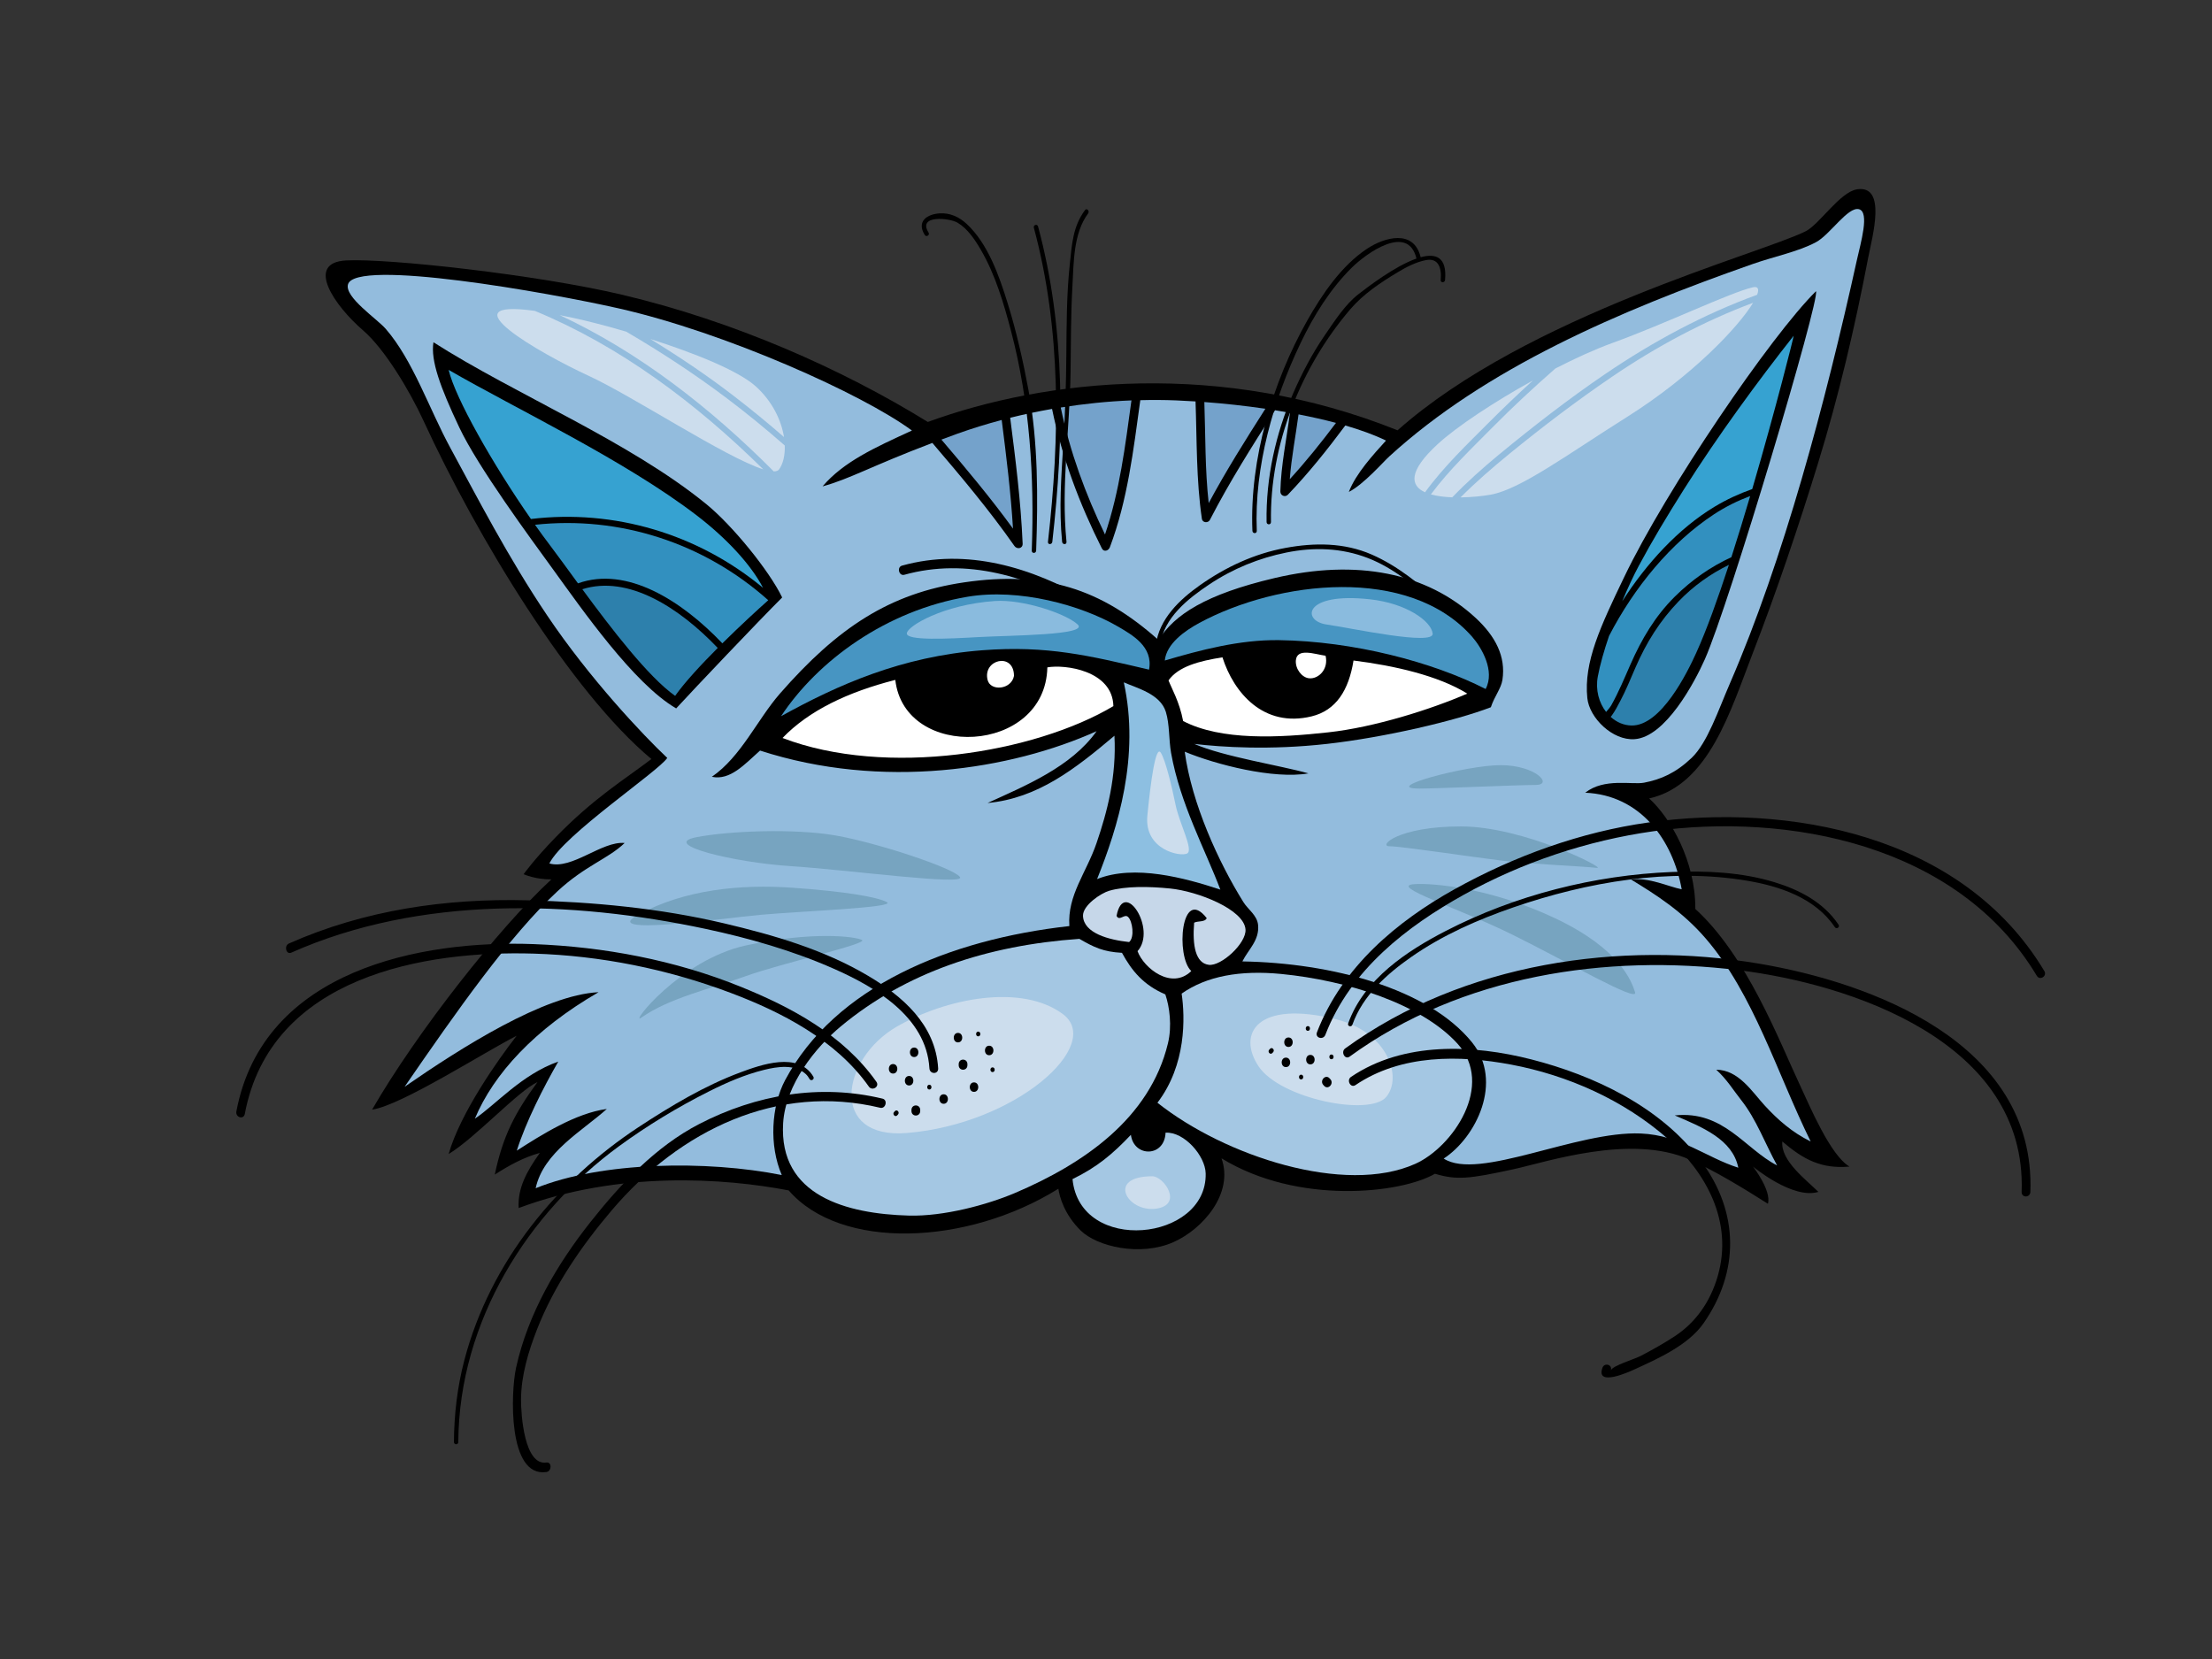 <?xml version="1.0" encoding="utf-8"?>
<!-- Generator: Adobe Illustrator 17.0.0, SVG Export Plug-In . SVG Version: 6.00 Build 0)  -->
<!DOCTYPE svg PUBLIC "-//W3C//DTD SVG 1.1//EN" "http://www.w3.org/Graphics/SVG/1.1/DTD/svg11.dtd">
<svg version="1.1" id="Layer_1" xmlns="http://www.w3.org/2000/svg" xmlns:xlink="http://www.w3.org/1999/xlink" x="0px" y="0px"
	 width="800px" height="600px" viewBox="0 0 800 600" enable-background="new 0 0 800 600" xml:space="preserve">
<rect x="0" y="0" width="800" height="600" fill="#333333" stroke="none"/>
<g>
	<path fill-rule="evenodd" clip-rule="evenodd" d="M194.39,391.343c-8.246,11.289-12.534,19.584-15.444,33.458
		c5.405-3.464,10.428-6.199,16.306-7.84c-4.81,6.704-8.091,12.863-7.672,19.944c36.548-13.632,74.694-10.763,97.671-6.375
		c18.77,21.715,64.389,20.019,97.523-0.603c0.455,2.986,2.139,9.247,8.046,15.085c5.901,5.83,21.562,9.541,33.587,4.22
		c10.546-4.686,21.895-17.573,17.362-30.311c27.706,16.982,64.998,12.695,77.199,5.584c7.881,2.335,12.209,1.889,28.333-1.619
		c12.125-2.637,42.533-12.926,63.773-3.511c9.261,4.103,19.707,10.529,28.312,15.979c1.381-4.745-5.39-13.444-5.39-13.444
		s14.333,11.982,23.652,9.157c-4.294-4.279-13.757-11.296-13.044-18.228c7.676,6.536,14.076,9.968,24.285,9.071
		c-6.941-4.091-14.36-21.883-17.822-29.262c-7.692-16.355-19.215-46.882-37.929-63.903c0.082-17.24-8.871-32.823-16.688-39.978
		c21.611-4.862,29.416-31.789,37.545-52.767c8.54-22.013,16.617-46.026,23.508-68.421c7.525-24.442,13.287-48.972,18.197-74.604
		c1.397-7.225,6.802-26.166-4.071-24.503c-6.224,0.97-13.628,12.727-18.635,15.191c-16.862,8.328-100.682,30.38-147.548,71.961
		c-63.842-25.61-127.259-18.6-169.89-3.019c-31.211-19.276-70.229-36.455-110.362-45.961c-30.929-7.327-84.918-13.246-99.964-12.46
		c-15.046,0.77-4.291,16.353,6.095,25.314c7.799,6.72,16.839,21.811,21.856,32.709c19.344,42.071,53.39,98.148,82.409,122.304
		c-9.676,7.39-20.776,14.008-34.757,28.415c-7.752,8.001-11.459,13.244-11.459,13.244s4.292,1.947,10.046,1.869
		c-19.129,17.659-48.743,55.377-64.843,83.263c10.364-1.399,40.599-20.794,52.279-26.715c-6.827,8.789-20.412,28.043-24.601,42.784
		C171.805,411.6,187.435,394.536,194.39,391.343z"/>
	<path fill-rule="evenodd" clip-rule="evenodd" fill="#74A2CB" d="M366.366,191.182c-0.799-13.169-2.429-26.233-4.087-39.296
		c-5.523,1.471-10.879,3.127-15.99,4.957c-2.041,0.741-3.973,1.446-5.815,2.141C349.39,169.446,358.22,179.99,366.366,191.182z"/>
	<path fill-rule="evenodd" clip-rule="evenodd" fill="#74A2CB" d="M409.207,144.81c-8.661,0.341-17.23,1.238-25.572,2.572
		c3.325,16.053,8.957,31.379,16.008,45.92C404.941,177.68,406.956,161.219,409.207,144.81z"/>
	<path fill-rule="evenodd" clip-rule="evenodd" fill="#74A2CB" d="M457.636,147.835c-7.225-1.064-14.683-1.885-22.068-2.433
		c0.417,12.201,0.234,24.43,1.571,36.55C443.452,170.208,450.513,159.004,457.636,147.835z"/>
	<path fill-rule="evenodd" clip-rule="evenodd" fill="#93BCDD" d="M594.595,283.07c6.089-1.168,11.461-3.511,17.195-8.957
		c5.736-5.454,9.654-17.279,13.873-26.981c19.354-44.615,34.482-101.322,45.869-152.925c1.405-6.348,4.753-17.552,0.768-18.545
		c-3.991-1.003-10.47,9.263-15.555,11.951c-6.53,3.464-15.113,5.157-22.748,7.833c-48.886,17.146-96.826,37.878-131.583,69.663
		c-2.192,2.004-9.22,10.078-14.59,12.807c2.511-6.62,8.953-13.63,13.445-18.577c-4.108-2.001-9.108-3.824-14.715-5.456
		c-6.518,8.746-13.289,17.232-20.793,25.055c-0.968,1.009-2.744,0.321-2.701-1.228c0.235-9.611,2.267-18.939,3.473-28.415
		c-1.783-0.325-3.577-0.635-5.403-0.921c-8.25,12.936-16.476,25.896-23.555,39.655c-0.623,1.211-2.672,1.107-2.899-0.406
		c-2.065-14.059-1.787-28.251-2.292-42.439c-2.314-0.145-4.625-0.272-6.898-0.372c-4.369-0.179-8.73-0.194-13.081-0.08
		c-2.486,18.049-4.586,36.167-11.012,53.198c-0.48,1.271-2.173,1.846-2.894,0.402c-7.987-15.886-14.392-32.741-18.006-50.44
		c-5.153,0.903-10.217,1.969-15.144,3.203c1.938,15.117,3.853,30.239,4.504,45.513c0.077,1.892-2.092,2.11-2.96,0.869
		c-9.167-13.103-19.389-25.218-29.689-37.28c-22.15,8.393-29.773,12.995-39.71,15.709c7.606-8.892,18.712-13.957,32.324-20.191
		c-17.775-13.13-67.357-35.435-106.124-44.194c-25.328-5.719-95.235-18.12-97.841-8.655c-1.273,4.625,10.452,12.392,13.649,16.071
		c9.896,11.398,15.714,28.97,23.355,43.013c9.569,17.587,20.785,39.473,35.115,60.758c15.183,22.566,34.524,43.109,43.352,51.408
		c-3.185,4.89-37.45,27.769-42.638,38.168c8.193,2.37,18.99-8.181,27.228-7.397c-6.091,5.826-14.227,8.111-24.36,17.518
		c-17.203,15.967-36.363,43.242-55.228,70.658c20.471-14.188,50.567-33.266,70.158-34.218
		c-23.176,13.412-37.954,29.532-44.742,45.753c7.593-5.082,16.909-15.983,30.164-20.649c-5.372,9.349-11.673,21.695-14.997,32.2
		c8.914-5.72,21.296-13.553,32.557-15.073c-8.769,7.923-22.938,15.622-25.735,28.67c23.703-9.647,61.955-10.18,89.009-4.765
		c-4.629-10.689-3.832-24.9,1.25-34.398c17.987-33.638,59.094-50.796,102.761-55.651c-0.76-11.218,6.15-19.215,9.854-30.081
		c3.857-11.304,7.237-24.047,6.449-38.756c-14.117,11.915-27.708,22.644-45.883,24.325c13.491-6.175,30.251-13.013,39.433-25.97
		c-30.956,13.949-77.534,21.343-121.723,7.009c-5.609,4.992-10.787,10.893-17.434,9.486c10.607-7.296,16.433-20.716,24.636-30.104
		c20.867-23.851,39.659-36.268,66.666-40.225c29.087-4.263,49.501,2.355,70.236,20.865c5.78-9.165,16.994-16.519,41.965-22.407
		c29.736-7.012,55.052-1.934,72.737,14.405c7.161,6.63,10.979,13.961,9.688,22.42c-0.504,3.186-2.864,5.874-4.187,9.89
		c-12.536,4.859-38.467,10.924-59.246,13.255c-20.78,2.335-37.98,1.168-48.008,0.012c10.748,4.667,31.178,7.789,41.275,10.654
		c-12.613,2.194-33.483-3.174-44.743-7.84c2.584,18.855,12.194,39.888,21.237,54.413c1.624,2.621,4.964,4.737,5.297,8.232
		c0.55,5.576-3.524,8.863-5.683,13.201c32.181,0.529,67.271,9.756,83.053,29.265c11.502,14.22,1.432,34.442-10.242,42.039
		c12.628,8.154,48.012-10.05,71.289-9.071c14.492,0.619,23.578,8.671,35.264,12.378c-2.069-10.25-12.948-14.623-22.976-18.914
		c17.65-1.877,25.337,12.092,37.014,18.091c-4.365-7.934-7.535-16.711-12.89-23.494c-3.148-3.989-5.135-7.444-9.112-11.136
		c8.107,0.086,12.932,7.978,17.587,13.036c4.665,5.066,9.852,9.647,16.549,12.93c-12.372-25.163-20.551-53.132-37.923-73.377
		c-8.358-9.741-18.028-15.881-26.991-21.339c6.52-0.878,13.428,2.559,18.271,3.507c-3.231-17.891-14.925-34.073-34.894-34.927
		C580.19,281.263,590.232,283.904,594.595,283.07z"/>
	<path fill-rule="evenodd" clip-rule="evenodd" fill="#74A2CB" d="M466.462,173.309c5.92-6.457,11.414-13.32,16.717-20.367
		c-4.255-1.13-8.81-2.155-13.548-3.076C468.603,157.697,467.064,165.429,466.462,173.309z"/>
	<path fill-rule="evenodd" clip-rule="evenodd" d="M656.772,105.326c1.603,2.623-31.44,113.441-40.211,133.154
		c-3.691,8.295-14.206,28.102-25.416,28.854c-7.96,0.537-16.325-7.684-17.068-14.85c-1.342-13.036,4.745-25.892,13.281-43.681
		C602.577,177.02,640.458,121.443,656.772,105.326z"/>
	<path fill-rule="evenodd" clip-rule="evenodd" fill="#36A2D1" d="M619.993,183.324c4.439-2.686,9.028-4.788,13.728-6.446
		c8.465-28.883,15.124-55.435,14.976-55.435c-12.736,16.112-27.477,36.203-39.733,55.614c-6.197,9.835-11.351,18.38-16.294,27.618
		c-1.883,3.516-3.961,7.98-5.975,12.791C595.563,203.628,607.053,191.155,619.993,183.324z"/>
	<path fill-rule="evenodd" clip-rule="evenodd" fill="#3290BF" d="M619.934,185.973c-15.618,10.231-28.95,26.505-38.005,44.028
		c-1.802,5.293-3.268,10.415-4.059,14.666c-0.905,4.874,0.419,9.498,2.995,12.816c0.749-0.87,1.477-1.704,1.893-2.437
		c2.633-4.702,4.714-9.709,6.896-14.682c4.079-9.286,8.951-17.491,15.971-24.489c6.222-6.191,13.136-10.936,20.557-14.364
		c2.318-7.204,4.608-14.711,6.796-22.115C628.469,181.091,624.102,183.244,619.934,185.973z"/>
	<path fill-rule="evenodd" clip-rule="evenodd" fill="#2D80AC" d="M607.108,217.474c-6.767,7.041-11.675,14.854-15.654,24.035
		c-1.744,4.016-3.395,8.118-5.439,11.966c-0.93,1.783-1.875,3.593-3.032,5.219c-0.067,0.102-0.239,0.305-0.461,0.58
		c2.09,1.893,4.676,3.052,7.486,3.115c10.689,0.247,20.22-19.09,23.51-26.39c3.691-8.138,7.741-19.415,11.759-31.708
		C618.665,207.518,612.5,211.851,607.108,217.474z"/>
	<path fill-rule="evenodd" clip-rule="evenodd" d="M156.763,123.782c29.722,18.982,70.838,35.797,98.789,58.629
		c9.3,7.603,22.597,23.88,27.332,33.668c-8.6,8.577-31.889,33.101-38.336,40.127c-15.407-8.973-33.985-35.746-44.788-50.643
		c-7.927-10.934-26.872-36.601-33.674-51.014C159.275,140.139,155.688,130.398,156.763,123.782z"/>
	<path fill-rule="evenodd" clip-rule="evenodd" fill="#36A2D1" d="M275.972,212.604c-4.428-8.493-13.261-17.954-23.898-26.125
		c-26.101-20.024-65.296-38.534-89.818-52.702c2.347,10.087,15.953,34.124,29.763,53.925
		C222.12,184.088,252.384,193.063,275.972,212.604z"/>
	<path fill-rule="evenodd" clip-rule="evenodd" fill="#3290BF" d="M193.489,189.793c1.861,2.633,3.726,5.188,5.55,7.59
		c2.648,3.483,6.101,8.277,9.997,13.594c17.679-6.332,37.482,6.234,52.213,21.691c6.483-6.406,12.899-12.291,16.602-15.587
		C254.59,196.307,223.971,186.465,193.489,189.793z"/>
	<path fill-rule="evenodd" clip-rule="evenodd" fill="#2D80AC" d="M210.604,213.105c10.523,14.305,23.815,31.663,33.562,38.567
		c3.485-4.929,9.361-11.265,15.413-17.335C245.692,219.77,227.21,207.837,210.604,213.105z"/>
	<path fill-rule="evenodd" clip-rule="evenodd" fill="#4795C2" d="M537.3,249.188c-19.18-9.796-47.807-17.287-74.79-17.671
		c-14.22-0.196-28.445,3.601-41.25,7.37c0.631-6.116,7.241-10.755,12.509-13.604c28.394-15.32,75.779-20.9,98.601,4.949
		C535.894,234.236,540.768,242.672,537.3,249.188z"/>
	<path fill-rule="evenodd" clip-rule="evenodd" fill="#4795C2" d="M415.574,242.186c-21.621-5.07-36.765-8.804-60.292-7.01
		c-29.375,2.241-52.379,12.578-72.807,23.851c13.22-19.991,37.921-38.246,67.498-43.214c18.606-3.127,40.964,3.013,54.225,10.712
		C409.54,229.636,417.124,233.86,415.574,242.186z"/>
	<path fill-rule="evenodd" clip-rule="evenodd" fill="#FFFFFF" d="M479.416,237.155c1.142,4.886-2.543,8.448-5.909,8.162
		c-2.639-0.227-5.066-3.366-4.849-6.43C469.011,234.162,475.521,236.622,479.416,237.155z"/>
	<path fill-rule="evenodd" clip-rule="evenodd" fill="#FFFFFF" d="M442.116,237.731c4.085,12.808,14.874,25.57,32.237,21.354
		c8.856-2.155,13.454-9.47,15.162-20.199c14.74,1.846,30.694,5.47,41.147,11.97c-13.15,5.697-33.509,12.162-50.252,14
		c-17.934,1.979-38.695,3.076-52.513-4.079c-1.344-7.002-4.139-11.731-5.287-14.705
		C426.196,241.011,433.721,239.063,442.116,237.731z"/>
	<path fill-rule="evenodd" clip-rule="evenodd" fill="#FFFFFF" d="M366.723,244.447c-0.927,5-8.509,5.677-9.551,1.45
		C355.344,238.46,366.699,235.76,366.723,244.447z"/>
	<path fill-rule="evenodd" clip-rule="evenodd" fill="#FFFFFF" d="M402.673,255.375c-28.419,16.923-82.224,25.868-119.662,11.524
		c9.549-9.921,23.61-16.621,40.789-21.002c3.327,29.293,54.288,27.048,54.991-4.533
		C384.994,240.231,402.352,242.402,402.673,255.375z"/>
	<path fill-rule="evenodd" clip-rule="evenodd" fill="#8DBFE1" d="M441.36,321.742c-12.77-4.216-31.062-9.219-44.586-3.808
		c7.545-18.768,15.534-44.347,9.664-71.156c4.759,2.108,13.169,4.158,15.201,10.662c1.397,4.486,1.054,10.082,1.894,14.83
		C426.808,290.733,435.884,307.264,441.36,321.742z"/>
	<path fill-rule="evenodd" clip-rule="evenodd" fill="#C6D7E9" d="M431.876,333.697c1.383-0.701,3.938-0.125,4.549-1.649
		c-9.266-11.821-11.283,13.855-5.579,19.145c-7.139,6.947-17.174-1.007-19.444-7.194c7.129-7.911-4.962-26.558-7.584-12.766
		c1.032,2.108,2.856-0.913,4.169,0.403c1.597,1.477,2.429,7.355,0.376,9.071c-7.249-0.776-16.468-3.17-16.684-9.474
		c-0.122-3.816,6.504-8.224,9.488-9.079c5.899-1.697,14.29-1.599,21.993-0.819c9.968,0.995,26.807,7.554,27.298,14.838
		c0.333,4.988-8.808,13.338-13.277,12.77C432.358,348.34,431.206,341.941,431.876,333.697z"/>
	<path fill-rule="evenodd" clip-rule="evenodd" fill="#A4C7E3" d="M421.461,359.64c1.515,4.436,2.478,11.394,0.933,17.75
		c-6.583,27.193-30.59,43.543-55.31,54.068c-10.084,4.282-25.786,8.522-38.36,8.177c-22.548-0.615-47.07-7.151-45.495-33.391
		c0.837-14.074,11.87-27.577,20.859-35.037c23.58-19.584,52.963-29.324,86.284-31.656c5.372,3.103,8.593,4.663,15.406,5.055
		C409.357,351.224,413.66,356.29,421.461,359.64z"/>
	<path fill-rule="evenodd" clip-rule="evenodd" fill="#A4C7E3" d="M427.358,359.35c9.031-6.351,21.217-8.538,35.999-7.104
		c23.974,2.327,50.714,10.912,63.705,25.143c13.729,15.046-1.675,37.482-15.234,43.543c-25.416,11.378-68.789-2.723-93.225-22.111
		C429.066,385.113,428.624,367.982,427.358,359.35z"/>
	<path fill-rule="evenodd" clip-rule="evenodd" fill="#A4C7E3" d="M387.891,426.439c8.924-4.338,14.564-9.114,21.11-16.014
		c1.073,8.177,12.178,8.177,12.542-0.78c6.736-0.388,14.351,8.334,14.508,14.737C436.621,448.98,390.544,453.78,387.891,426.439z"/>
	<path fill-rule="evenodd" clip-rule="evenodd" fill="#CCDDED" d="M324.365,371.281c17.785-10.231,45.001-15.646,59.995-4.553
		c15.001,11.077-16.798,39.763-56.392,43.038C299.791,412.086,303.962,383.024,324.365,371.281z"/>
	<path fill-rule="evenodd" clip-rule="evenodd" fill="#CCDDED" d="M483.352,368.671c18.496,4.62,23.994,20.861,18.006,28.043
		c-6.008,7.174-38.401,0.654-46.198-11.089C447.355,373.883,454.559,361.493,483.352,368.671z"/>
	<path fill-rule="evenodd" clip-rule="evenodd" fill="#CCDDED" d="M416.757,425.412c4.2,0,11.4,10.434,1.197,11.739
		C407.757,438.452,399.963,425.412,416.757,425.412z"/>
	<path fill-rule="evenodd" clip-rule="evenodd" fill="#CCDDED" d="M425.16,291.066c1.401,6.857,6.595,16.308,4.196,17.601
		c-2.398,1.309-15.595-1.293-14.398-13.686c1.207-12.394,2.996-25.43,4.802-22.828C421.557,274.759,423.955,285.197,425.16,291.066z
		"/>
	<path fill-rule="evenodd" clip-rule="evenodd" fill="#CCDDED" d="M515.386,178.044c6.767-9.316,15.416-17.538,23.133-25.283
		c5.172-5.194,10.478-10.233,15.871-15.166c-13.968,7.733-27.459,16.617-34.444,23.045
		C509.126,170.592,510.119,175.658,515.386,178.044z"/>
	<path fill-rule="evenodd" clip-rule="evenodd" fill="#CCDDED" d="M633.946,103.901c-8.397,1.953-31.199,13.038-50.996,20.21
		c-6.038,2.194-13.136,5.417-20.43,9.159c-7.719,6.757-15.274,13.751-22.532,21.092c-7.45,7.533-15.837,15.481-22.491,24.446
		c2.253,0.633,4.953,0.952,7.725,1.058c5.327-5.517,11.049-10.627,16.915-15.469c12.417-10.242,25.2-20.15,38.417-29.14
		c17.415-11.831,35.684-21.629,54.934-28.646C636.283,104.503,635.829,103.462,633.946,103.901z"/>
	<path fill-rule="evenodd" clip-rule="evenodd" fill="#CCDDED" d="M583.068,136.223c-12.729,8.65-25.087,18.044-37.084,27.83
		c-6.116,4.998-12.133,10.193-17.762,15.841c4.169-0.049,8.209-0.502,10.93-0.993c10.804-1.961,27.784-14.574,49.2-28.049
		c23.582-14.844,40.311-32.474,45.675-41.343C616.203,116.177,599.193,125.259,583.068,136.223z"/>
	<path fill-rule="evenodd" clip-rule="evenodd" fill="#CCDDED" d="M265.399,143.213c6.15,4.731,12.215,9.688,18.144,14.858
		c-0.96-6.018-4.173-12.869-10.174-18.302c-6.414-5.811-22.585-12.186-38.168-17.164
		C245.555,128.939,255.658,135.714,265.399,143.213z"/>
	<path fill-rule="evenodd" clip-rule="evenodd" fill="#CCDDED" d="M279.838,170.486c0.905-0.004,1.575-0.219,1.93-0.719
		c1.454-2.041,2.173-5.1,2.059-8.638c-6.804-5.982-13.786-11.673-20.904-17.047c-11.735-8.855-23.919-16.799-36.447-24.14
		c-7.421-2.175-14.214-3.91-19.106-4.956c-1.745-0.378-3.387-0.711-4.941-1.017C231.059,127.338,256.724,147.292,279.838,170.486z"
		/>
	<path fill-rule="evenodd" clip-rule="evenodd" fill="#CCDDED" d="M193.42,112.431c-32.58-4.5,1.587,15.234,19.348,23.421
		c16.298,7.519,49.649,29.585,63.282,33.899C251.53,145.585,224.153,125.14,193.42,112.431z"/>
	<path fill-rule="evenodd" clip-rule="evenodd" fill="#8ABBDE" d="M359.764,217.368c10.193-0.713,25.8,4.576,29.994,8.487
		c4.2,3.914-24.601,3.914-35.993,4.561c-11.402,0.654-25.802,1.309-25.802-1.301S341.16,218.669,359.764,217.368z"/>
	<path fill-rule="evenodd" clip-rule="evenodd" fill="#8ABBDE" d="M495.35,216.733c13.253,1.426,22.199,7.821,22.8,12.382
		c0.593,4.565-29.401-1.959-38.399-3.26C470.755,224.554,471.352,214.116,495.35,216.733z"/>
	<path fill-rule="evenodd" clip-rule="evenodd" fill="#77A4C0" d="M577.549,313.886c3.818,0.463-26.395-14.999-49.196-14.999
		c-22.802,0-30.006,7.174-25.801,7.174c4.2,0,29.996,3.914,40.791,5.223C554.149,312.594,572.151,313.24,577.549,313.886z"/>
	<path fill-rule="evenodd" clip-rule="evenodd" fill="#77A4C0" d="M513.356,285.197c6.7,0,35.386-1.305,41.994-1.305
		c6.6,0,0-7.162-12.601-7.162C530.15,276.73,498.956,285.197,513.356,285.197z"/>
	<path fill-rule="evenodd" clip-rule="evenodd" fill="#77A4C0" d="M251.761,302.806c11.606-2.292,35.405-3.26,50.404-0.654
		c15.001,2.614,42.597,11.735,44.999,15.007c2.396,3.26-40.801-2.609-61.201-3.91C265.569,311.939,238.564,305.415,251.761,302.806z
		"/>
	<path fill-rule="evenodd" clip-rule="evenodd" fill="#77A4C0" d="M230.767,330.849c16.966-9.22,37.2-11.089,55.796-9.792
		c18.602,1.313,30.604,3.276,34.201,5.223c3.601,1.959-31.197,3.264-45.597,4.569C260.769,332.154,216.368,338.67,230.767,330.849z"
		/>
	<path fill-rule="evenodd" clip-rule="evenodd" fill="#77A4C0" d="M511.55,319.76c6.585-0.443,27.598,1.297,50.992,12.394
		c23.404,11.088,27.608,22.824,28.805,26.742c1.201,3.902-24.599-11.096-44.396-20.876
		C527.148,328.239,501.954,320.418,511.55,319.76z"/>
	<path fill-rule="evenodd" clip-rule="evenodd" fill="#77A4C0" d="M231.97,368.021c-4.645,3.268,13.804-20.861,37.797-26.092
		c23.996-5.215,39.6-3.26,41.998-1.952c2.402,1.301-29.397,8.483-41.998,13.04C257.165,357.587,242.179,360.851,231.97,368.021z"/>
	<path fill-rule="evenodd" clip-rule="evenodd" d="M393.927,217.254c-20.763-12.123-44.327-19.194-67.694-12.687
		c-1.971,0.548-1.134,3.859,0.841,3.307c22.536-6.271,45.262,0.67,65.255,12.351C394.127,221.275,395.722,218.312,393.927,217.254z"
		/>
	<path fill-rule="evenodd" clip-rule="evenodd" d="M521.032,218.132c-7.617-6.979-15.595-13.473-24.883-17.554
		c-10.043-4.389-20.796-4.351-31.309-2.4c-11.144,2.047-21.576,6.89-31.019,13.579c-7.051,5.019-14.66,12.037-15.814,21.648
		c-0.131,1.097,1.44,1.085,1.579,0c1.213-10.066,10.358-17.08,17.711-22.001c8.626-5.762,18.022-9.566,27.961-11.576
		c9.919-2.004,19.893-1.695,29.44,1.993c9.449,3.642,17.638,10.575,25.216,17.522C520.689,220.056,521.812,218.849,521.032,218.132z
		"/>
	<path fill-rule="evenodd" clip-rule="evenodd" d="M314.077,352.983c-16.092-9.573-34.426-14.846-52.242-19.051
		c-23.238-5.49-47.325-7.73-71.062-8.326c-29.426-0.744-58.911,3.479-86.27,15.618c-1.861,0.827-1.044,4.154,0.843,3.315
		c46.537-20.665,101.222-18.937,149.889-8.585c15.767,3.366,31.407,7.829,46.306,14.4c14.239,6.281,33.495,17.095,34.596,36.032
		c0.133,2.21,3.289,2.218,3.162,0C338.367,370.376,326.069,360.114,314.077,352.983z"/>
	<path fill-rule="evenodd" clip-rule="evenodd" d="M739.355,351.177c-29.708-49.558-92.794-60.812-143.173-53.723
		c-24.371,3.421-48.416,12.061-70.25,24.219c-20.494,11.422-40.519,27.965-49.634,51.67c-0.786,2.045,2.269,2.919,3.035,0.913
		c9.12-23.678,29.728-39.327,50.05-50.647c21.188-11.802,44.862-19.631,68.462-22.957c48.614-6.833,110.191,4.549,138.791,52.258
		C737.743,354.754,740.478,353.03,739.355,351.177z"/>
	<path fill-rule="evenodd" clip-rule="evenodd" d="M636.233,348.524c-50.062-8.456-107.018-0.404-149.732,30.664
		c-1.693,1.223-0.1,4.196,1.591,2.962c40.607-29.528,93.033-37.173,140.781-31.264c39.792,4.917,104.222,25.629,102.278,80.16
		c-0.08,2.218,3.076,2.21,3.162,0C736.244,376.865,676.111,355.263,636.233,348.524z"/>
	<path fill-rule="evenodd" clip-rule="evenodd" d="M316.963,391.249c-12.019-17.029-30.921-27.024-49.011-34.355
		c-23.854-9.666-49.543-14.482-74.943-15.442c-40.425-1.532-97.862,9.118-107.517,60.51c-0.408,2.167,2.635,3.087,3.046,0.913
		c9.396-49.997,65.445-59.169,104.471-57.986c24.172,0.725,48.398,5.587,71.236,14.196c18.146,6.841,38.003,16.907,49.989,33.901
		C315.452,394.716,318.207,393.016,316.963,391.249z"/>
	<path fill-rule="evenodd" clip-rule="evenodd" d="M319.175,397.337c-22.495-5.419-45.708-1.505-66.385,9.228
		c-15.444,8.001-28.202,21.429-39.234,35.386c-12.027,15.199-22.59,33.05-26.917,52.732c-1.94,8.804-3.046,39.747,10.987,37.698
		c1.975-0.29,2.004-3.73,0-3.432c-7.995,1.16-9.216-17.287-9.19-22.781c0.039-8.718,2.672-17.405,5.777-25.355
		c6.24-15.975,16.179-30.292,26.929-42.971c24.857-29.344,60.216-46.083,97.194-37.2
		C320.329,401.118,321.167,397.812,319.175,397.337z"/>
	<path fill-rule="evenodd" clip-rule="evenodd" d="M615.538,420.338c-14.709-20.105-39.259-31.44-61.656-37.177
		c-21.016-5.384-46.265-6.567-65.28,6.328c-1.724,1.176-0.133,4.134,1.603,2.962c16.563-11.218,37.741-10.916,56.337-7.421
		c20.291,3.816,40.554,12.699,56.642,26.82c13.82,12.127,23.704,29.979,18.087,49.566c-2.67,9.329-7.96,16.844-15.546,21.836
		c-3.949,2.594-8.063,4.89-12.213,7.072c-2.484,1.297-10.348,3.581-10.94,5.301c0.727-2.084-2.329-2.97-3.044-0.917
		c-2.466,7.033,9.974,1.297,11.537,0.584c8.293-3.808,19.46-8.687,25.073-16.755C629.129,459.904,628.915,438.605,615.538,420.338z"
		/>
	<path fill-rule="evenodd" clip-rule="evenodd" d="M294.159,389.391c-5.409-9.181-19.003-4.298-26.393-1.548
		c-12.975,4.831-25.243,12.182-36.947,19.874c-28.985,19.097-53.459,48.316-62.892,84.246c-2.514,9.592-3.697,19.572-3.752,29.54
		c-0.01,1.109,1.575,1.105,1.579,0c0.247-43.853,25.408-83.047,58.088-106.937c10.328-7.539,21.323-14.196,32.602-19.858
		c6.406-3.225,13.04-6.089,19.938-7.786c4.694-1.16,11.075-2.171,15.074,1.556c0.537,0.506,0.96,1.133,1.338,1.779
		C293.342,391.19,294.707,390.324,294.159,389.391z"/>
	<path fill-rule="evenodd" clip-rule="evenodd" d="M664.942,334.434c-5.537-8.24-14.327-12.668-23.133-15.359
		c-11.99-3.668-24.769-4.204-37.143-3.711c-27.963,1.132-56.611,8.314-81.901,21.382c-13.612,7.033-29.457,17.299-35.178,33.388
		c-0.364,1.034,1.164,1.477,1.524,0.462c3.797-10.681,12.63-18.447,21.227-24.45c11.402-7.974,24.185-13.569,37.061-18.004
		c26.699-9.189,56.578-14.313,84.472-9.62c11.455,1.928,24.544,6.101,31.713,16.782
		C664.184,336.189,665.545,335.331,664.942,334.434z"/>
	<path fill-rule="evenodd" clip-rule="evenodd" d="M328.786,389.137c-2.035,0-2.035,3.44,0,3.44
		C330.83,392.577,330.83,389.137,328.786,389.137z"/>
	<path fill-rule="evenodd" clip-rule="evenodd" d="M322.991,384.827c-2.035,0-2.035,3.44,0,3.44
		C325.035,388.267,325.035,384.827,322.991,384.827z"/>
	<path fill-rule="evenodd" clip-rule="evenodd" d="M330.618,378.863c-2.033,0-2.033,3.432,0,3.432
		C332.656,382.295,332.656,378.863,330.618,378.863z"/>
	<path fill-rule="evenodd" clip-rule="evenodd" d="M341.288,395.766c-2.041,0-2.041,3.433,0,3.433
		C343.329,399.199,343.329,395.766,341.288,395.766z"/>
	<path fill-rule="evenodd" clip-rule="evenodd" d="M329.644,401.46v0.325c0,2.214,3.166,2.214,3.166,0v-0.325
		C332.81,399.242,329.644,399.242,329.644,401.46z"/>
	<path fill-rule="evenodd" clip-rule="evenodd" d="M346.724,384.885v0.333c0,2.214,3.158,2.214,3.158,0v-0.333
		C349.882,382.672,346.724,382.672,346.724,384.885z"/>
	<path fill-rule="evenodd" clip-rule="evenodd" d="M346.469,373.562c-2.033,0-2.033,3.432,0,3.432
		C348.511,376.994,348.511,373.562,346.469,373.562z"/>
	<path fill-rule="evenodd" clip-rule="evenodd" d="M357.748,378.197c-2.031,0-2.031,3.437,0,3.437
		C359.791,381.633,359.791,378.197,357.748,378.197z"/>
	<path fill-rule="evenodd" clip-rule="evenodd" d="M352.262,391.456c-2.033,0-2.033,3.433,0,3.433
		C354.306,394.889,354.306,391.456,352.262,391.456z"/>
	<path fill-rule="evenodd" clip-rule="evenodd" d="M465.988,375.215c-2.03,0-2.03,3.429,0,3.429
		C468.03,378.644,468.03,375.215,465.988,375.215z"/>
	<path fill-rule="evenodd" clip-rule="evenodd" d="M473.917,381.516c-2.036,0-2.036,3.429,0,3.429
		C475.962,384.944,475.962,381.516,473.917,381.516z"/>
	<path fill-rule="evenodd" clip-rule="evenodd" d="M465.075,382.503c-2.041,0-2.041,3.429,0,3.429
		C467.116,385.932,467.116,382.503,465.075,382.503z"/>
	<path fill-rule="evenodd" clip-rule="evenodd" d="M481.136,390.304c-0.104-0.11-0.21-0.227-0.306-0.333
		c-1.438-1.575-3.669,0.854-2.231,2.425c0.096,0.11,0.2,0.223,0.298,0.329C480.345,394.297,482.576,391.879,481.136,390.304z"/>
	<path fill-rule="evenodd" clip-rule="evenodd" d="M481.543,381.374c-1.017,0-1.017,1.72,0,1.72
		C482.562,383.094,482.562,381.374,481.543,381.374z"/>
	<path fill-rule="evenodd" clip-rule="evenodd" d="M470.567,388.666c-1.019,0-1.019,1.72,0,1.72
		C471.589,390.386,471.589,388.666,470.567,388.666z"/>
	<path fill-rule="evenodd" clip-rule="evenodd" d="M459.337,379.31c-0.104,0.11-0.202,0.223-0.308,0.333
		c-0.717,0.776,0.394,1.991,1.115,1.211c0.106-0.106,0.206-0.219,0.312-0.337C461.169,379.741,460.052,378.522,459.337,379.31z"/>
	<path fill-rule="evenodd" clip-rule="evenodd" d="M473.008,371.101c-1.019,0-1.019,1.72,0,1.72
		C474.017,372.821,474.017,371.101,473.008,371.101z"/>
	<path fill-rule="evenodd" clip-rule="evenodd" d="M336.106,392.31c-1.019,0-1.019,1.728,0,1.728
		C337.126,394.038,337.126,392.31,336.106,392.31z"/>
	<path fill-rule="evenodd" clip-rule="evenodd" d="M358.971,386.025c-1.021,0-1.021,1.712,0,1.712
		C359.997,387.738,359.997,386.025,358.971,386.025z"/>
	<path fill-rule="evenodd" clip-rule="evenodd" d="M353.785,373.095c-1.015,0-1.015,1.716,0,1.716
		C354.807,374.811,354.807,373.095,353.785,373.095z"/>
	<path fill-rule="evenodd" clip-rule="evenodd" d="M323.659,401.855l-0.305,0.321c-0.723,0.784,0.396,1.998,1.119,1.219l0.306-0.333
		C325.495,402.278,324.378,401.06,323.659,401.855z"/>
	<path fill-rule="evenodd" clip-rule="evenodd" d="M513.801,93.03c-2.476-10.272-13.109-7.231-19.393-3.066
		c-9.188,6.091-16.169,16.282-21.693,26.09c-12.4,21.979-20.826,49.95-19.764,75.93c0.047,1.091,1.636,1.101,1.581,0
		c-0.95-23.273,6.04-47.393,15.81-67.852c4.808-10.076,10.82-19.688,18.573-27.361c5.111-5.037,20.283-16.137,23.368-3.262
		c-7.899,2.771-17.918,10.503-21.067,12.954c-4.724,3.681-8.546,9.619-11.986,14.627c-4.538,6.606-8.334,13.767-11.561,21.215
		c-6.265,14.472-9.874,30.462-9.594,46.494c0.028,1.105,1.607,1.105,1.591,0c-0.504-28.274,11.089-56.355,28.627-76.878
		c4.8-5.636,11.118-9.8,17.268-13.493c3.156-1.898,6.504-3.626,10.078-4.341c4.635-0.921,5.799,2.85,5.407,7.168
		c-0.104,1.099,1.473,1.087,1.577,0C523.373,92.969,519.294,91.527,513.801,93.03z"/>
	<path fill-rule="evenodd" clip-rule="evenodd" d="M371.979,141.154c-1.969-10.609-4.337-21.141-7.519-31.403
		c-3.138-10.121-7.168-21.635-14.844-28.768c-2.731-2.547-6.091-4.044-9.708-3.825c-4.514,0.272-8.569,2.823-5.456,7.815
		c0.568,0.907,1.938,0.049,1.361-0.872c-4.063-6.493,7.619-5.288,10.472-3.575c3.652,2.165,6.301,6.124,8.473,9.868
		c5.188,8.902,8.254,19.279,10.897,29.328c6.81,25.915,8.468,52.526,7.496,79.413c-0.041,1.115,1.538,1.101,1.587,0
		C375.417,180.068,375.467,159.944,371.979,141.154z"/>
	<path fill-rule="evenodd" clip-rule="evenodd" d="M375.431,81.923c-0.28-1.062-1.81-0.605-1.52,0.457
		c9.98,37.01,9.41,75.628,5.101,113.581c-0.129,1.091,1.452,1.079,1.573,0C384.913,157.863,385.456,119.075,375.431,81.923z"/>
	<path fill-rule="evenodd" clip-rule="evenodd" d="M392.417,75.978c-4.396,5.891-4.755,12.417-5.523,19.685
		c-1.134,10.722-1.142,21.562-1.236,32.336c-0.08,10.846-0.419,21.633-1.099,32.447c-0.739,11.843-1.601,23.663-0.433,35.515
		c0.114,1.087,1.698,1.095,1.587,0c-2.026-20.355,1.221-41.036,1.467-61.438c0.127-10.307,0.094-20.608,0.666-30.9
		c0.49-8.786,0.355-19.287,5.689-26.433C394.166,76.336,393.055,75.114,392.417,75.978z"/>
</g>
</svg>
